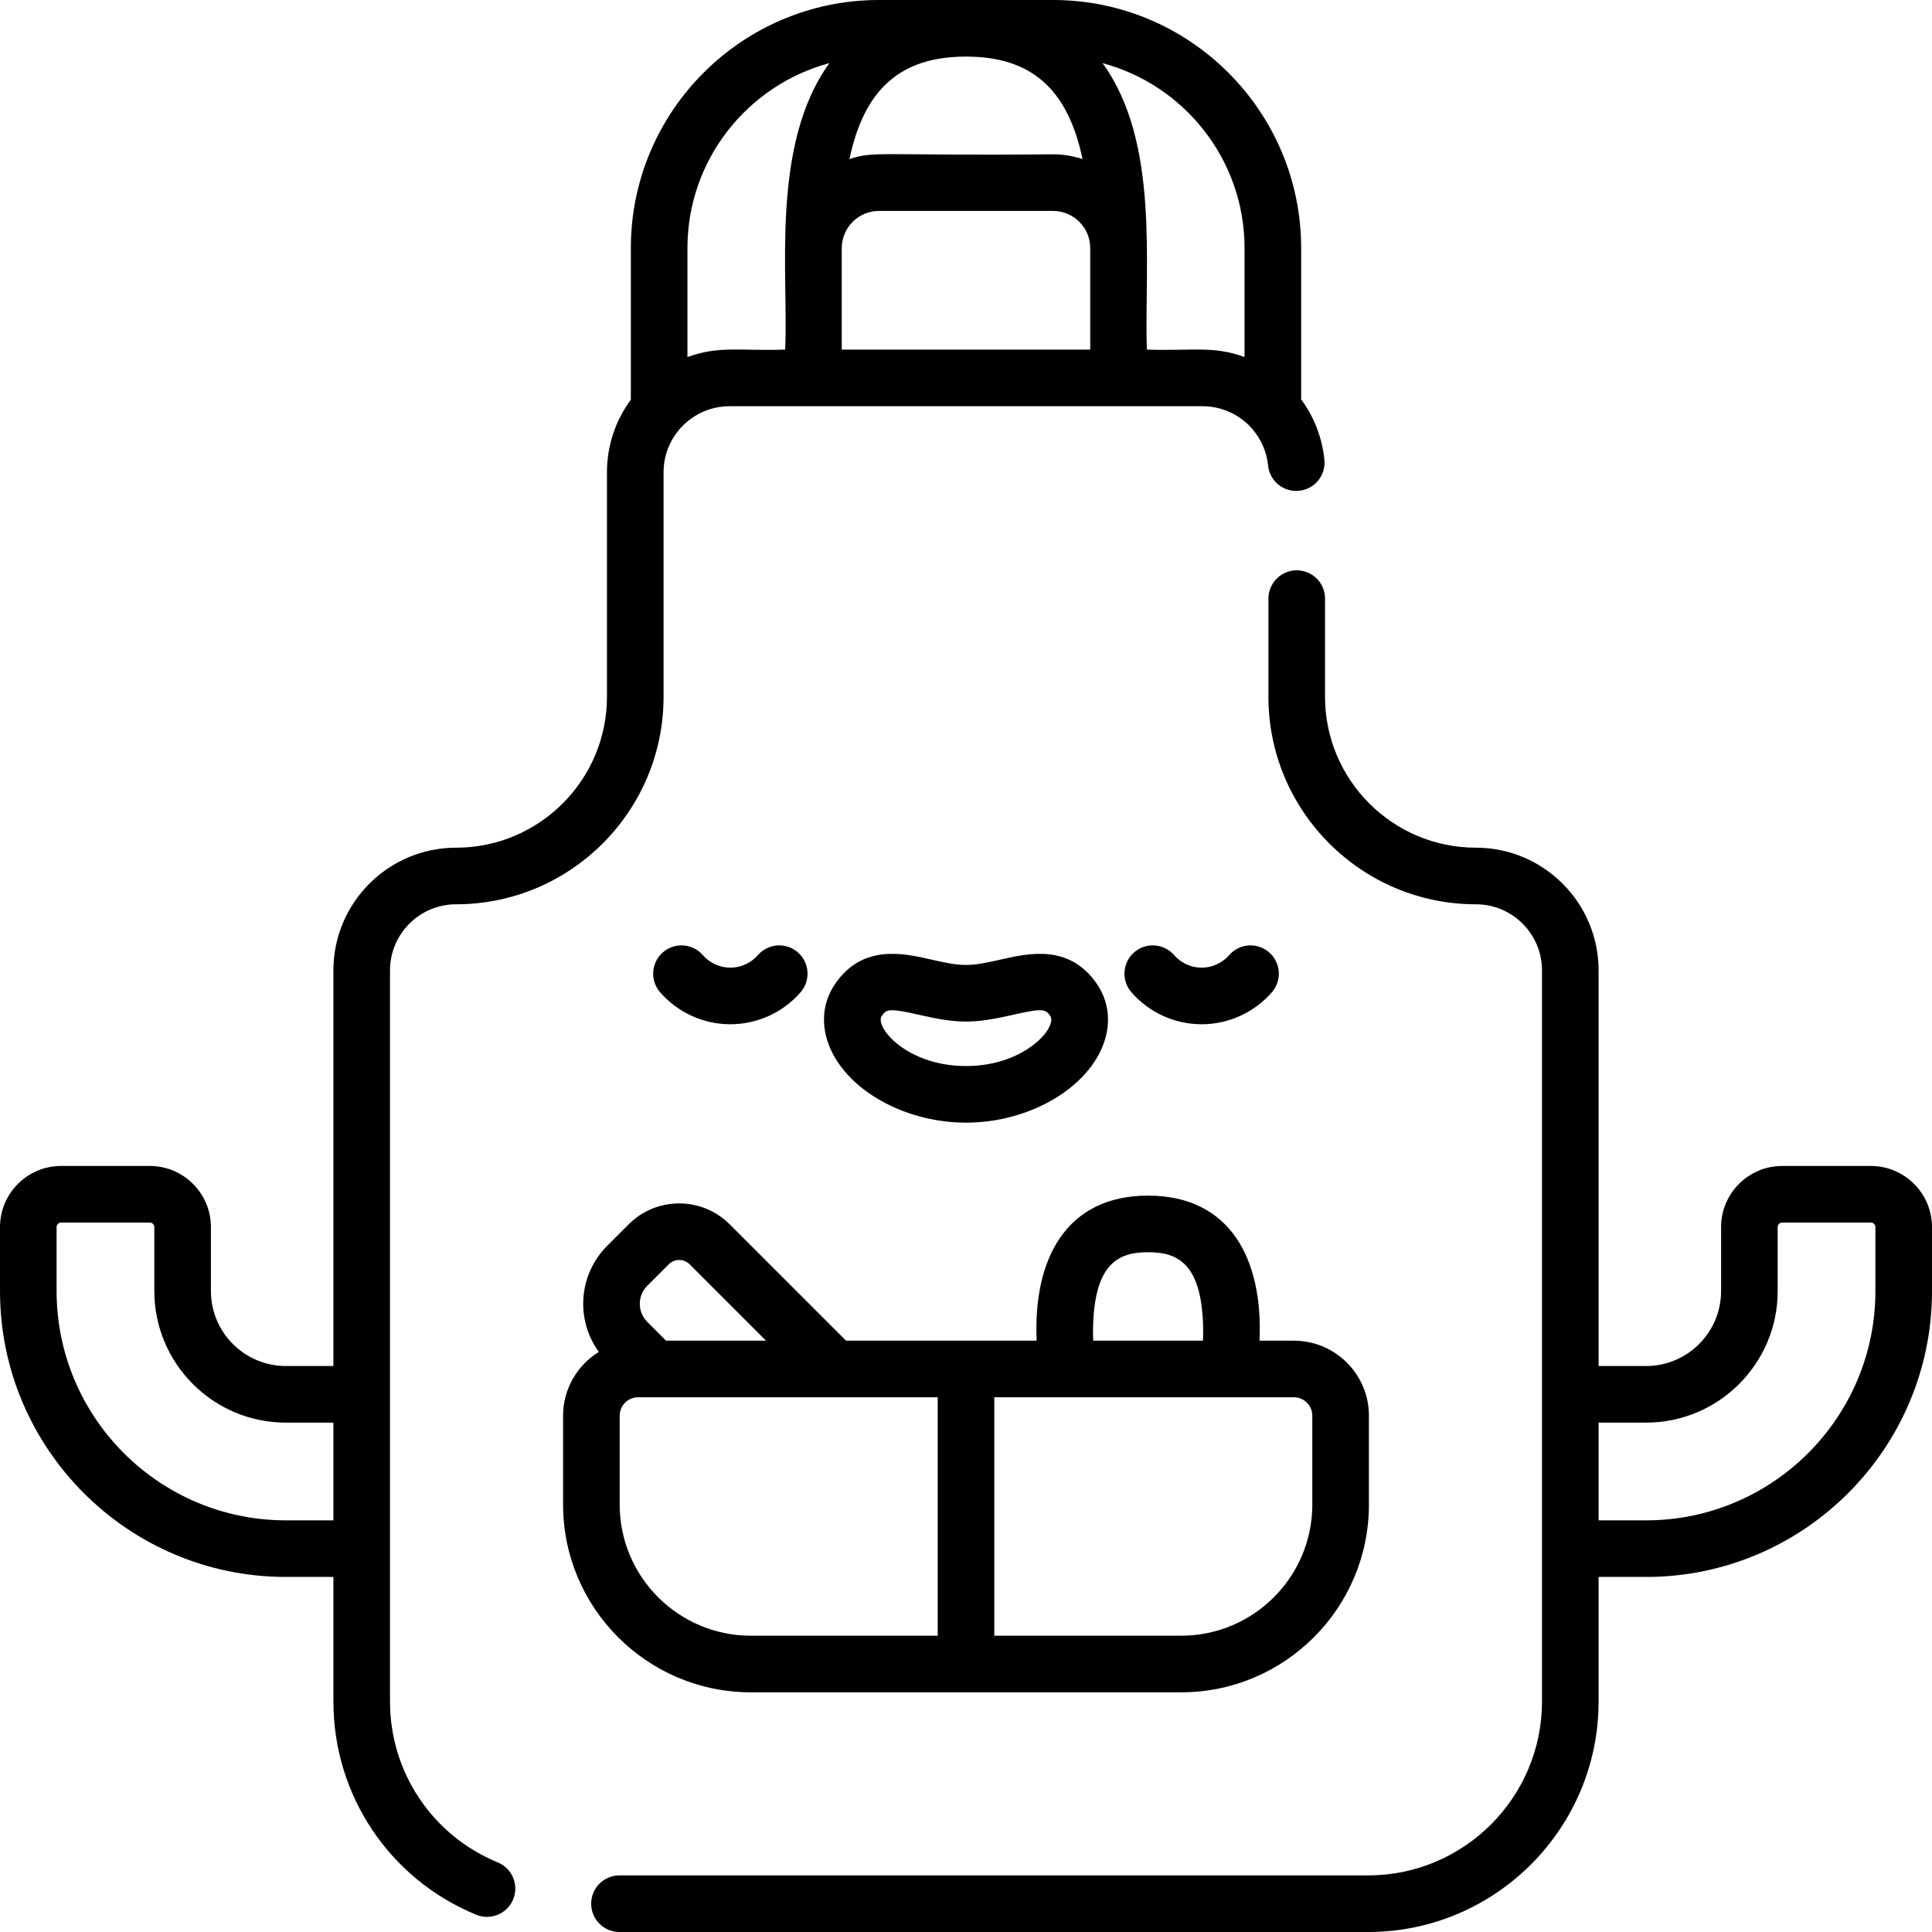 <?xml version="1.0" encoding="iso-8859-1"?>
<!-- Generator: Adobe Illustrator 23.1.0, SVG Export Plug-In . SVG Version: 6.00 Build 0)  -->
<svg version="1.1" id="Capa_1" xmlns="http://www.w3.org/2000/svg" xmlns:xlink="http://www.w3.org/1999/xlink" x="0px" y="0px"
	 viewBox="0 0 512 512" style="enable-background:new 0 0 512 512;" xml:space="preserve">
<g>
	<path d="M325.75,253.108c-1.844,2.116-4.506,3.33-7.302,3.33s-5.457-1.214-7.301-3.33c-2.723-3.123-7.461-3.448-10.582-0.726
		c-3.123,2.721-3.448,7.459-0.727,10.582c4.694,5.386,11.477,8.475,18.609,8.475c7.133,0,13.916-3.089,18.61-8.475
		c2.722-3.123,2.397-7.86-0.727-10.582C333.209,249.66,328.473,249.986,325.75,253.108z M495.797,308.992h-23.49
		c-8.935,0-16.203,7.269-16.203,16.203v16.952c0,10.953-8.91,19.864-19.863,19.864h-12.596V257.158
		c0-17.927-14.585-32.512-32.512-32.512c-22.048,0-39.984-17.937-39.984-39.984V158.64c0-4.142-3.357-7.5-7.5-7.5
		c-4.143,0-7.5,3.358-7.5,7.5v26.023c0,30.318,24.666,54.984,54.984,54.984c9.656,0,17.512,7.855,17.512,17.512
		c0,59.584,0,135,0,193.763c0,25.408-20.671,46.079-46.079,46.079h-198.4c-4.142,0-7.5,3.358-7.5,7.5s3.358,7.5,7.5,7.5h198.4
		c33.679,0,61.079-27.4,61.079-61.079v-33.014h12.596c41.774,0,75.76-33.985,75.76-75.759v-16.953
		C512,316.26,504.731,308.992,495.797,308.992z M497,342.148c0,33.503-27.257,60.759-60.76,60.759h-12.596V377.01h12.596
		c19.224,0,34.863-15.64,34.863-34.864v-16.952c0-0.664,0.54-1.203,1.203-1.203h23.49c0.663,0,1.203,0.54,1.203,1.203V342.148z
		 M198.975,448.481h114.051c27.434,0,49.752-22.319,49.752-49.752v-23.554c0-10.963-8.919-19.882-19.882-19.882h-9.108
		c0.968-21.549-7.739-38.44-29.532-38.44c-21.845,0-30.497,16.965-29.532,38.44h-50.515l-30.849-30.849
		c-7.373-7.372-19.367-7.372-26.74,0l-5.686,5.687c-7.689,7.688-8.422,19.615-2.238,28.137c-5.673,3.506-9.473,9.763-9.473,16.907
		v23.554C149.223,426.163,171.541,448.481,198.975,448.481z M304.256,331.853c7.582,0,14.598,2.592,14.598,21.399
		c0,0.684-0.026,1.365-0.071,2.041h-29.053c-0.045-0.676-0.071-1.357-0.071-2.041C289.658,334.445,296.674,331.853,304.256,331.853z
		 M263.5,370.293c28.978,0.001,66.667,0.003,79.396,0c2.691,0,4.882,2.19,4.882,4.882v23.554c0,19.162-15.59,34.752-34.752,34.752
		H263.5V370.293z M171.54,340.737l5.687-5.687c1.523-1.523,4.002-1.523,5.525,0l20.243,20.243h-26.481l-4.975-4.976
		C168.891,347.67,168.891,343.386,171.54,340.737z M164.223,375.175c0-2.692,2.19-4.882,4.883-4.882H248.5v63.188h-49.525
		c-19.162,0-34.752-15.59-34.752-34.752V375.175z M131.913,493.554c-17.349-7.139-28.558-23.873-28.558-42.633
		c0-18.233,0-164.83,0-193.763c0-9.656,7.855-17.512,17.512-17.512c30.318,0,54.984-24.666,54.984-54.984V125.16
		c0-9.656,7.855-17.511,17.512-17.511h125.273c5.037,0,9.592,2.108,12.795,5.527c0.147,0.186,0.302,0.364,0.465,0.536
		c2.27,2.629,3.783,5.945,4.159,9.649c0.419,4.121,4.094,7.127,8.22,6.704c4.12-0.418,7.122-4.098,6.704-8.219
		c-0.609-6.002-2.814-11.467-6.16-16.008V65.751C344.82,29.496,315.324,0,279.069,0h-46.139c-36.255,0-65.751,29.496-65.751,65.751
		v40.165c-3.974,5.392-6.328,12.047-6.328,19.244v59.502c0,22.047-17.937,39.984-39.984,39.984
		c-17.927,0-32.512,14.584-32.512,32.512V362.01H75.76c-10.953,0-19.863-8.911-19.863-19.864v-16.952
		c0-8.934-7.269-16.203-16.203-16.203h-23.49C7.269,308.992,0,316.26,0,325.195v16.953c0,41.774,33.985,75.759,75.76,75.759h12.596
		v33.014c0,24.864,14.856,47.043,37.849,56.504c3.845,1.583,8.221-0.267,9.79-4.082C137.57,499.513,135.743,495.13,131.913,493.554z
		 M329.82,65.751v28.865c-8.304-3.02-13.624-1.585-25.897-1.967c-0.709-22.108,3.548-54.902-11.739-75.921
		C313.831,22.525,329.82,42.302,329.82,65.751z M256,15c17.108,0,26.939,8.353,30.883,27.162c-2.459-0.817-5.084-1.265-7.814-1.265
		c-46.257,0.403-47.301-0.944-53.952,1.265C229.061,23.353,238.892,15,256,15z M223.076,65.751c0-5.434,4.421-9.854,9.854-9.854
		h46.139c5.434,0,9.854,4.42,9.854,9.854v26.898h-65.848V65.751z M182.18,65.751c0-23.449,15.99-43.227,37.637-49.023
		c-15.75,21.656-10.794,56.375-11.74,75.921c-12.257,0.383-17.622-1.058-25.896,1.983V65.751z M88.355,402.907H75.76
		c-33.503,0-60.76-27.256-60.76-60.759v-16.953c0-0.664,0.54-1.203,1.203-1.203h23.49c0.663,0,1.203,0.54,1.203,1.203v16.952
		c0,19.224,15.64,34.864,34.863,34.864h12.596V402.907z M265.298,254.273c-8.42,1.928-10.175,1.928-18.596,0
		c-7.247-1.659-18.198-4.165-25.455,6.573c-3.672,5.433-3.846,12.188-0.477,18.531c5.671,10.68,20.158,18.138,35.23,18.138
		c15.071,0,29.559-7.458,35.229-18.138c3.369-6.344,3.195-13.098-0.477-18.531C283.497,250.107,272.546,252.616,265.298,254.273z
		 M256,282.515c-15.698,0-24.288-10.365-22.325-13.27c0.656-0.971,1.144-1.524,2.765-1.524c1.319,0,3.391,0.367,6.915,1.174
		c10.594,2.425,14.571,2.454,25.291,0c7.857-1.799,8.489-1.411,9.68,0.35C280.284,272.144,271.714,282.515,256,282.515z
		 M200.852,253.109c-1.844,2.116-4.505,3.329-7.301,3.329s-5.458-1.214-7.302-3.33c-2.723-3.123-7.461-3.448-10.582-0.726
		c-3.123,2.721-3.448,7.459-0.727,10.582c4.694,5.386,11.477,8.475,18.61,8.475c7.134,0,13.917-3.089,18.609-8.476
		c2.722-3.123,2.395-7.86-0.728-10.582C208.311,249.66,203.573,249.985,200.852,253.109z"/>
</g>
<g>
</g>
<g>
</g>
<g>
</g>
<g>
</g>
<g>
</g>
<g>
</g>
<g>
</g>
<g>
</g>
<g>
</g>
<g>
</g>
<g>
</g>
<g>
</g>
<g>
</g>
<g>
</g>
<g>
</g>
</svg>
